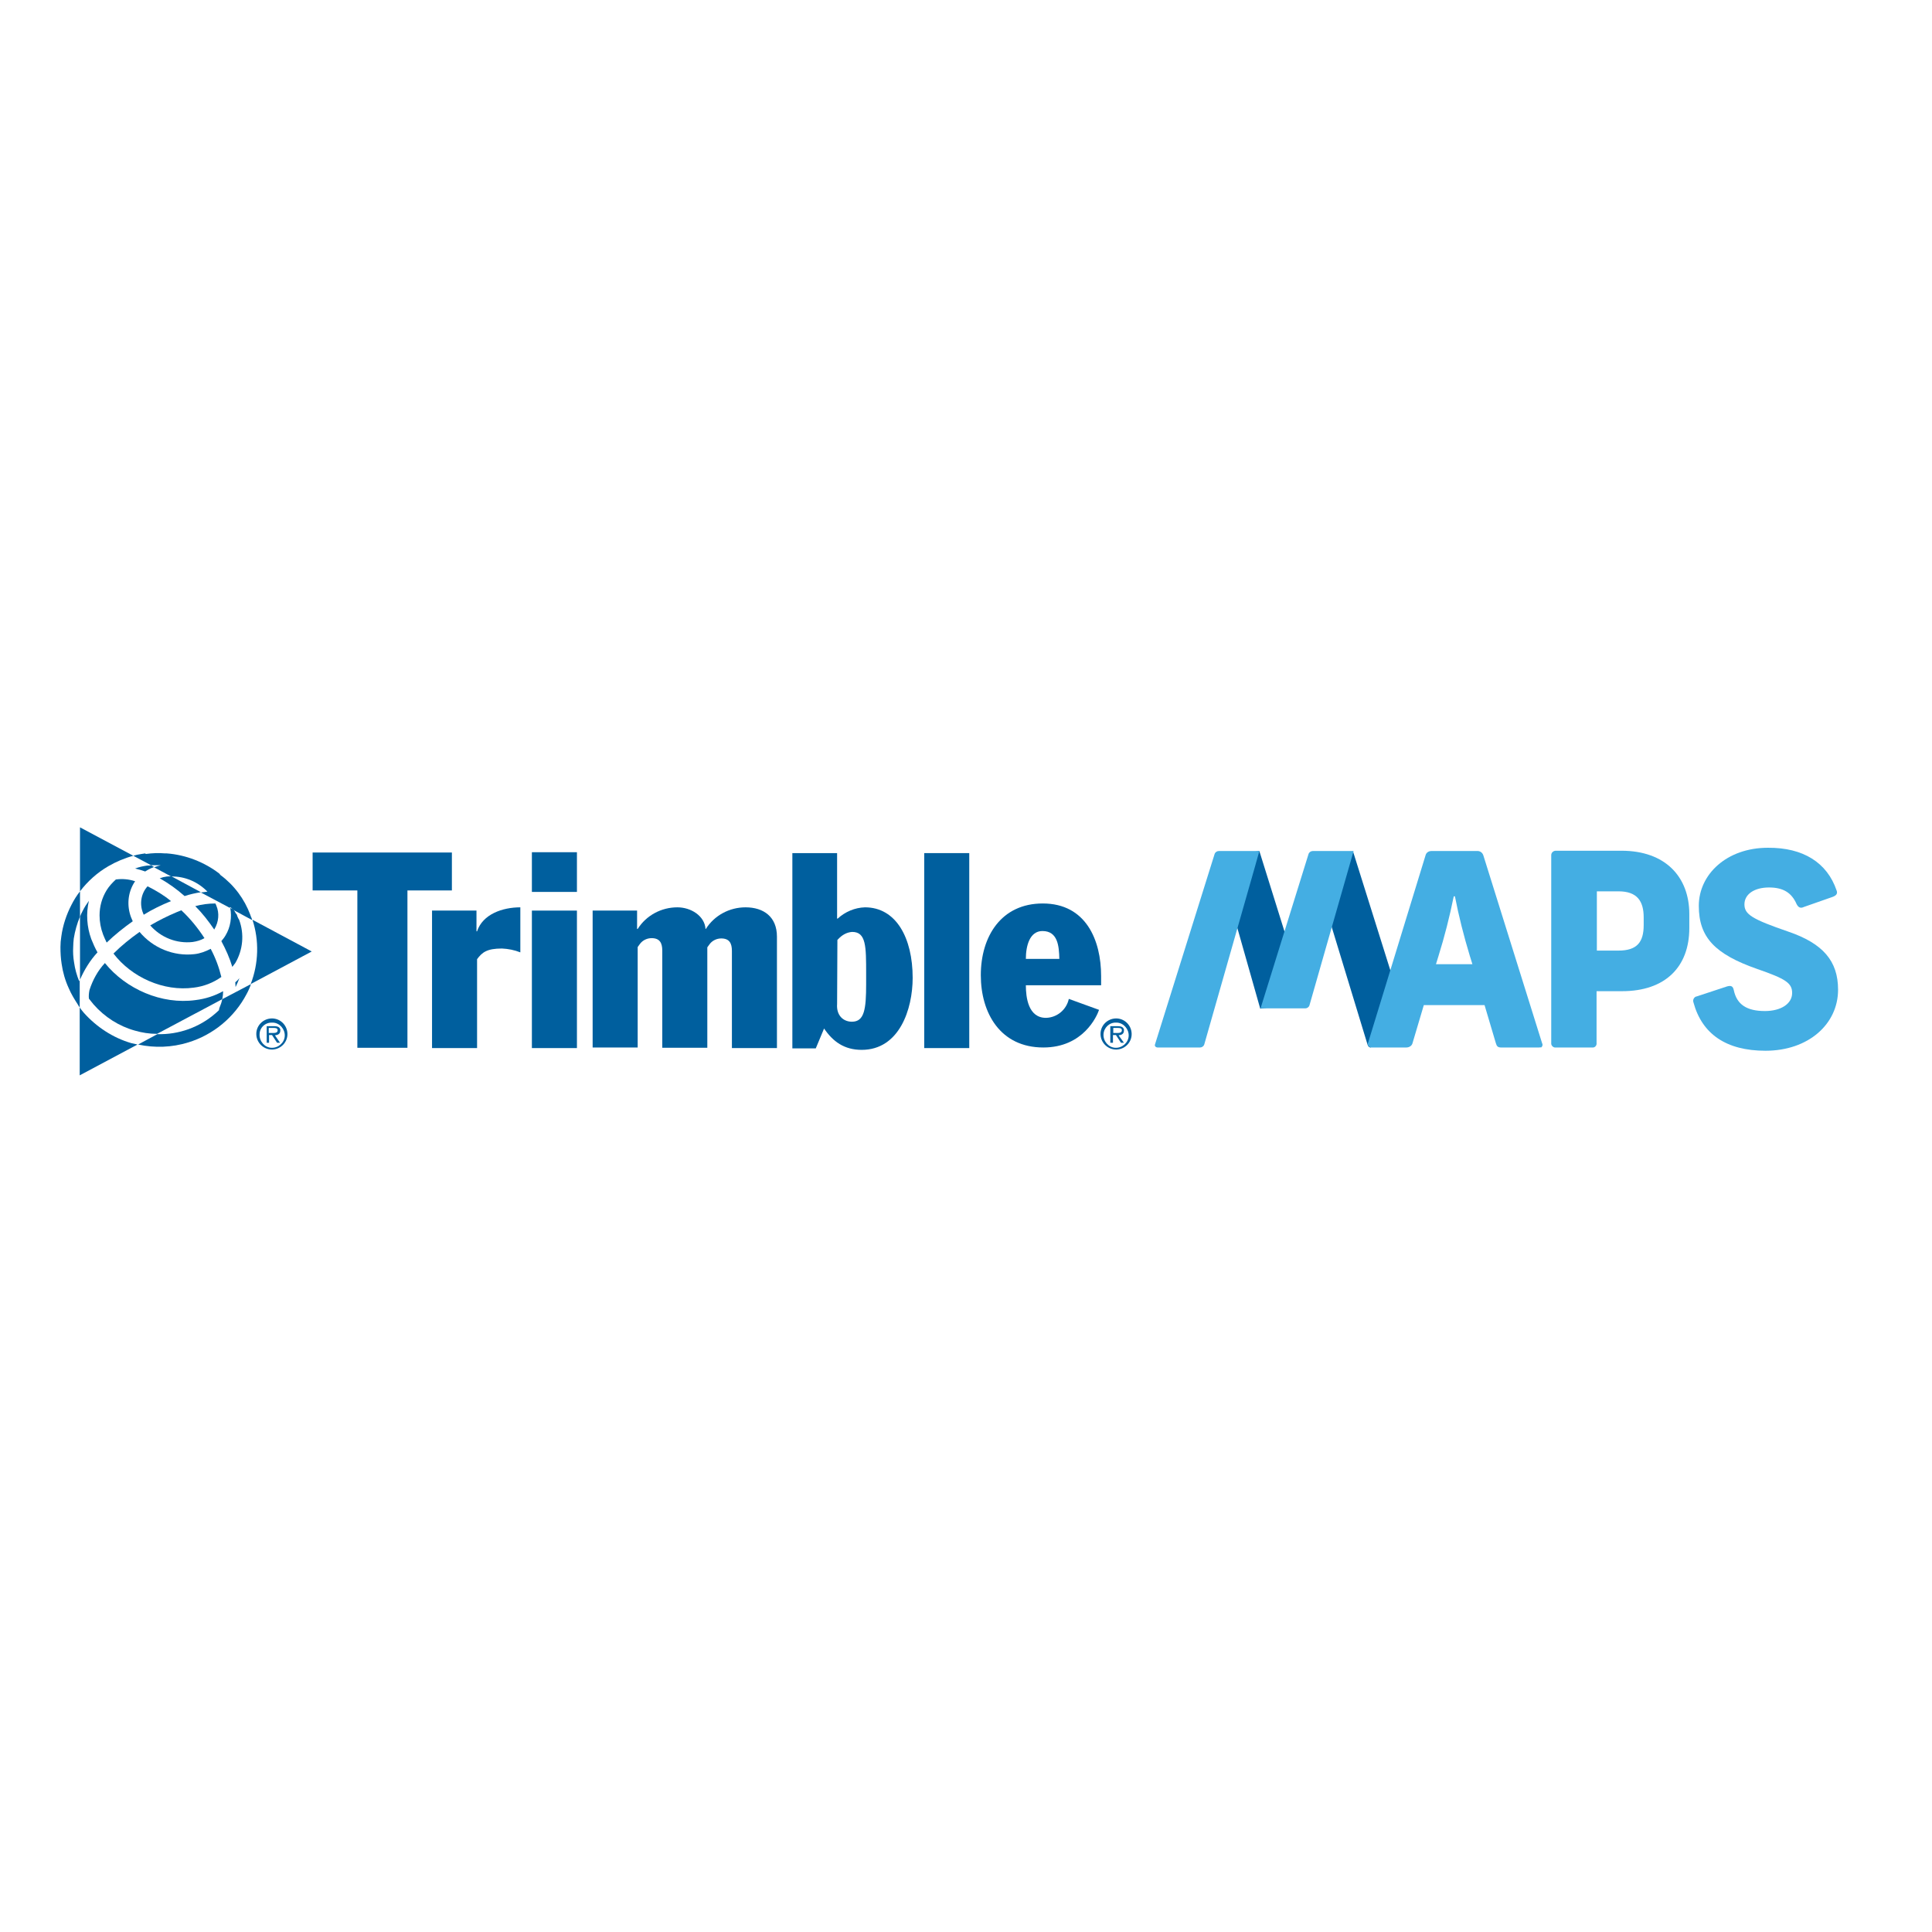 <?xml version="1.0" encoding="utf-8"?>
<!-- Generator: Adobe Illustrator 19.2.1, SVG Export Plug-In . SVG Version: 6.00 Build 0)  -->
<svg version="1.1" id="layer" xmlns="http://www.w3.org/2000/svg" xmlns:xlink="http://www.w3.org/1999/xlink" x="0px" y="0px"
	 viewBox="0 0 652 652" style="enable-background:new 0 0 652 652;" xml:space="preserve">
<style type="text/css">
	.st0{fill:#005F9E;}
	.st1{fill:#44AEE3;}
</style>
<g id="Layer_2">
	<polygon class="st0" points="425,287.2 440.9,338.1 425.3,340.4 410.8,289.3 	"/>
	<path class="st1" d="M425,287.2h-13.7c-0.6,0-1.2,0.4-1.4,1l-20.1,64.2c-0.2,0.4,0,0.8,0.4,1c0.1,0,0.2,0.1,0.4,0.1H405
		c0.6,0,1.2-0.4,1.4-1l17-59.6l0,0L425,287.2z"/>
	<path class="st0" d="M473,339.4l-4-12.6l0,0l-12.4-39.5l-12.4,8.4l17.3,56.8c0.2,0.6,0.5,1,1.1,1L473,339.4z"/>
	<path class="st1" d="M453,287.2h-10c-0.6,0-1.2,0.4-1.4,1l-16.2,52.1h15.1c0.6,0,1.2-0.4,1.4-1l5.4-18.9l0,0l7.9-27.6l0,0l1.6-5.6
		L453,287.2z"/>
	<path class="st1" d="M519.4,353.5h-12.8c-1.1,0-1.5-0.4-1.8-1.5l-3.8-12.8h-20.5l-3.8,12.8c-0.2,0.9-1.1,1.5-2.1,1.5h-11.8
		c-0.6,0-1.1-0.5-1.2-1.1c0-0.2,0-0.4,0.1-0.5l19.4-63.3c0.2-0.8,1-1.4,1.9-1.4h15.4c1-0.1,1.9,0.5,2.2,1.5l19.8,63.3
		c0.3,0.5,0.2,1.1-0.3,1.5C519.9,353.4,519.6,353.5,519.4,353.5z M496.9,325.4l-0.9-2.9c-2-6.6-3.7-13.3-5-20h-0.4
		c-1.4,6.9-3.1,13.6-5.2,20.3l-0.8,2.6H496.9z"/>
	<path class="st1" d="M570.1,308.5v4.7c0,13.1-8.1,21.3-22.7,21.3h-8.6V352c0.1,0.7-0.4,1.4-1.1,1.5c-0.1,0-0.2,0-0.3,0H525
		c-0.7,0.1-1.4-0.5-1.5-1.2c0-0.1,0-0.2,0-0.2v-63.5c0-0.8,0.6-1.4,1.4-1.5c0,0,0,0,0,0h22.3C562,287.1,570.1,295.9,570.1,308.5z
		 M538.9,300.8v20h7.3c6.3,0,8.5-2.9,8.5-8.6v-2.6c0-5.5-2.2-8.8-8.5-8.8H538.9z"/>
	<path class="st1" d="M619.8,300.5c0.4,1,0,1.7-1.4,2.2l-9.7,3.4c-1,0.5-1.8,0.2-2.4-1c-1.7-3.9-4.6-5.6-9.3-5.6
		c-5,0-8.3,2.3-8.3,5.7s2.6,5,14.8,9.2c11.7,4,16.8,9.9,16.8,19.6c0,11.6-10,20.6-24.5,20.6c-13.2,0-21.4-5.6-24.3-16.3
		c-0.3-0.8,0.1-1.7,0.9-2c0,0,0.1,0,0.1,0l10.3-3.4c1.4-0.4,2-0.1,2.3,1.2c1,4.9,4.4,7.1,10.5,7.1c5.5,0,9.2-2.5,9.2-6.1
		c0-3.4-2.3-4.8-11.8-8.1c-14.3-5-19.7-10.7-19.7-21.3c0-10.6,9.4-19.6,23.3-19.6C608.5,286,616.6,291.1,619.8,300.5z"/>
	<path class="st0" d="M145.9,307.3h14.9v7h0.2c1.9-5.8,8.6-8.1,14.6-8.1v15.2c-2-0.8-4.1-1.2-6.2-1.3c-5.1,0-6.7,1.3-8.4,3.6v30
		h-15.2V307.3z"/>
	<path class="st0" d="M179.5,307.3h15.2v46.4h-15.2V307.3z"/>
	<path class="st0" d="M199.8,307.3H215v6.2h0.2c2.9-4.6,8-7.3,13.4-7.3c4.6,0,9.2,2.9,9.5,7.3h0.1c2.9-4.6,8-7.3,13.4-7.3
		c6.1,0,10.6,3.2,10.6,9.9v37.6H247v-32.8c0-2.5-0.8-4.2-3.6-4.2c-1.5,0-3,0.7-3.9,1.9l-0.8,1.1v33.9h-15.2v-32.8
		c0-2.5-0.8-4.2-3.6-4.2c-1.5,0-3,0.7-3.9,1.9l-0.8,1.1v33.9h-15.2V307.3z"/>
	<path class="st0" d="M267.3,287.9h15.2V310h0.2c2.5-2.3,5.8-3.7,9.2-3.8c10.5,0,16.1,10.3,16.1,23.8c0,10.6-4.5,24.3-17.2,24.3
		c-5.9,0-9.7-2.8-12.7-7.2l-2.8,6.7h-7.9V287.9z M282.5,338.8c-0.3,3.9,2.1,6,5,6c4.2,0,4.8-4.2,4.8-12.7v-3.5
		c0-9.2,0-14.1-4.7-14.1c-1.6,0.1-3,0.8-4.2,1.9l-0.8,0.8L282.5,338.8z"/>
	<path class="st0" d="M311.9,287.9h15.2v65.8h-15.2V287.9z"/>
	<path class="st0" d="M346.2,332.5c0,4.1,0.8,11,6.8,11c3.7-0.1,6.9-2.7,7.7-6.4l10.2,3.7c-0.7,2.1-5.3,12.7-18.8,12.7
		c-14.5,0-21.1-11.6-21.1-24.4c0-13.1,6.9-24.2,20.9-24.2c14.6,0,19.7,12.4,19.7,24.5v3.1L346.2,332.5z M357.5,323.6
		c-0.1-4.3-0.5-9.4-5.7-9.4c-4.3,0-5.6,5-5.6,9.4H357.5z"/>
	<rect x="179.5" y="287.6" class="st0" width="15.2" height="13.4"/>
	<path class="st0" d="M105.5,287.7h47v12.8h-15v53.1h-16.9v-53.1h-15.1V287.7z"/>
	<path class="st0" d="M75,337.2c-0.2,1-0.5,1.9-0.9,2.8c-0.1,0.3-0.2,0.6-0.2,0.9c-0.6,0.6-1.1,1-1.2,1.1c-5.4,4.7-12.4,7.2-19.6,7
		l-6.5,3.5c5.6,1.2,11.4,1,16.9-0.7c8.5-2.6,15.6-8.5,19.7-16.3c0.6-1.1,1.1-2.2,1.5-3.4L75,337.2z"/>
	<path class="st0" d="M52.2,292h0.7h1.3c-0.7,0.2-1.5,0.4-2.2,0.7l5.8,3.1c4.6-0.1,9,1.8,12.2,5.1c-0.7,0.1-1.4,0.2-2.2,0.3l9.8,5.2
		c0-0.1,0-0.2,0-0.3c0.4,0.2,0.7,0.5,1,0.9l6.5,3.5c-0.1-0.2-0.1-0.5-0.2-0.7c-0.1-0.1-0.1-0.3-0.2-0.4c-0.1-0.2-0.1-0.4-0.2-0.6
		c-2-5.4-5.5-10.1-10.1-13.5c-0.1-0.2-0.3-0.3-0.4-0.5c-5.1-3.9-11.3-6.3-17.7-6.8h-0.6c-2.2-0.2-4.3-0.1-6.5,0.2L49,288
		c-0.9,0.1-1.7,0.3-2.4,0.4c-0.7,0.1-1.1,0.3-1.6,0.4l6,3.2C51.3,292,51.8,292,52.2,292z"/>
	<path class="st0" d="M26.7,331.1c-0.8-2-1.4-4.1-1.7-6.3c-0.3-1.7-0.4-3.5-0.3-5.2c0-1,0.1-1.9,0.2-2.9c0.4-2.5,1.1-5,2.1-7.4v-8.5
		c-1.1,1.4-2.1,3-2.9,4.6c-1.7,3.3-2.9,6.9-3.4,10.6c-0.2,1.2-0.3,2.4-0.3,3.6c0,1.9,0.1,3.8,0.4,5.7c0.4,2.8,1.2,5.6,2.4,8.2
		c0.8,1.9,1.9,3.7,3,5.4c0.1,0.2,0.2,0.3,0.3,0.5c0.1,0.2,0.3,0.4,0.4,0.6v-9.4C26.9,330.8,26.8,331,26.7,331.1z"/>
	<path class="st0" d="M76.1,315.7c-0.4,0.7-0.9,1.3-1.4,1.9c1.5,2.8,2.8,5.7,3.7,8.7c0.3-0.4,0.7-0.9,1-1.3
		c2.6-4.4,3.1-9.8,1.3-14.6c-0.1-0.2-0.2-0.3-0.3-0.5c-0.2-0.4-0.4-0.9-0.5-1.3c-0.2-0.2-0.4-0.4-0.5-0.7c-0.2-0.4-0.4-0.7-0.7-1
		l-1-0.5C78.3,309.5,77.8,312.9,76.1,315.7z"/>
	<path class="st0" d="M50,292.1c-0.1,0-0.2,0-0.3,0c-1.4,0.2-2.8,0.5-4.1,1c1.2,0.3,2.3,0.6,3.4,1c0.9-0.6,1.9-1.1,3-1.5l-1-0.6
		C50.6,292.1,50.3,292.1,50,292.1z"/>
	<path class="st0" d="M84.6,332.1l20.6-11l-20-10.7C87.5,317.4,87.3,325.1,84.6,332.1z"/>
	<path class="st0" d="M56.3,295.8L56.3,295.8c-0.8,0.1-1.6,0.3-2.4,0.6c3,1.7,5.8,3.7,8.4,6c1.8-0.6,3.6-1,5.5-1.3l-10-5.4
		C57.3,295.7,56.8,295.8,56.3,295.8z"/>
	<path class="st0" d="M66,337.5c-11.4,1.6-23.5-3.7-30.6-12.5c-2.4,2.6-4.1,5.7-5.2,9.1c-0.2,1-0.3,1.9-0.2,2.9c0.5,0.6,1,1.3,1.6,2
		c3.7,4.2,8.5,7.3,13.9,8.8c2.4,0.7,4.9,1.1,7.5,1.1l22-11.7c0.2-0.9,0.3-1.8,0.3-2.7C72.4,336.1,69.3,337.1,66,337.5z"/>
	<path class="st0" d="M36,318.1c2.7-2.6,5.7-5,8.8-7.2c-0.2-0.5-0.4-0.9-0.6-1.4l0,0c-1.4-3.8-1.1-8,1-11.5c0.1-0.2,0.3-0.4,0.4-0.6
		c-2.1-0.7-4.3-0.9-6.5-0.6c-1.2,1.1-2.3,2.3-3.1,3.6c-1.6,2.6-2.4,5.5-2.4,8.5c0,2.2,0.4,4.4,1.2,6.5
		C35.2,316.4,35.6,317.3,36,318.1z"/>
	<path class="st0" d="M48.3,308.2c0.1,0.2,0.1,0.3,0.2,0.5c2.9-1.8,6-3.3,9.2-4.6c-2.4-2-5.1-3.6-7.9-5
		C47.6,301.5,47,305.1,48.3,308.2L48.3,308.2z"/>
	<path class="st0" d="M65,317.9c1.4-0.2,2.8-0.6,4-1.3c-2.2-3.4-4.8-6.6-7.8-9.4c-0.5,0.2-1,0.4-1.5,0.6c-3.1,1.3-6.1,2.8-9,4.5
		C54.3,316.4,59.6,318.5,65,317.9z"/>
	<path class="st0" d="M36.6,292.3c2.6-1.5,5.4-2.7,8.4-3.5l-18-9.6v21.6C29.6,297.4,32.8,294.5,36.6,292.3z"/>
	<path class="st0" d="M72.4,313.5c1.4-2.4,1.7-5.3,0.6-7.9l0,0c-0.1-0.2-0.2-0.5-0.3-0.7c-2.3,0-4.6,0.3-6.8,0.9
		c2.4,2.4,4.5,5.1,6.4,7.9C72.3,313.6,72.4,313.6,72.4,313.5z"/>
	<path class="st0" d="M65.4,333.3c3.3-0.4,6.5-1.6,9.3-3.6c-0.8-3.3-2-6.5-3.6-9.5c-1.7,0.9-3.6,1.6-5.5,1.8c-7,0.8-14-2.1-18.5-7.5
		c-3.1,2.2-6.1,4.6-8.8,7.3C44.4,329.8,55.2,334.7,65.4,333.3z"/>
	<path class="st0" d="M32.9,321.4c-0.8-1.4-1.5-3-2.1-4.5l0,0c-1.5-4.1-1.8-8.6-0.8-12.9c-0.8,1.1-1.5,2.2-2.1,3.4l0,0
		c-0.4,0.7-0.7,1.4-0.9,2v21.2C28.5,327.2,30.4,324.1,32.9,321.4z"/>
	<path class="st0" d="M80.8,330.1c-0.4,0.5-0.9,1-1.4,1.4c0,0.5,0.1,1,0.1,1.6C80,332.1,80.4,331.1,80.8,330.1z"/>
	<path class="st0" d="M28.3,341.8c-0.5-0.6-1-1.2-1.4-1.8v22.9l19.5-10.4c-0.7-0.2-1.4-0.3-2.2-0.5
		C38.1,350.2,32.6,346.6,28.3,341.8z"/>
	<path class="st0" d="M86.5,349.1c-0.1-2.9,2.2-5.3,5.1-5.4s5.3,2.2,5.4,5.1c0.1,2.9-2.2,5.3-5.1,5.4c0,0-0.1,0-0.1,0
		C88.9,354.2,86.6,351.9,86.5,349.1z M87.6,349.1c-0.1,2.3,1.7,4.4,4,4.5s4.4-1.7,4.5-4c0.1-2.3-1.7-4.4-4-4.5c-0.1,0-0.1,0-0.2,0
		C89.5,345,87.6,346.8,87.6,349.1L87.6,349.1z M94.5,351.9h-1l-1.7-2.6h-1v2.6h-0.8v-5.6h2.6c0.5,0,1,0.1,1.4,0.3
		c0.4,0.3,0.7,0.7,0.6,1.2c0,1.1-0.8,1.5-1.8,1.6L94.5,351.9z M91.7,348.6c0.8,0,2,0.1,2-0.9c0-0.7-0.6-0.8-1.4-0.8h-1.6v1.7
		L91.7,348.6z"/>
	<path class="st0" d="M371.4,349.1c-0.1-2.9,2.2-5.3,5.1-5.4c2.9-0.1,5.3,2.2,5.4,5.1c0.1,2.9-2.2,5.3-5.1,5.4c0,0-0.1,0-0.1,0
		C373.8,354.2,371.5,351.9,371.4,349.1z M372.4,349.1c-0.1,2.3,1.7,4.4,4,4.5c2.3,0.1,4.4-1.7,4.5-4c0.1-2.3-1.7-4.4-4-4.5
		c-0.1,0-0.1,0-0.2,0C374.4,345,372.5,346.8,372.4,349.1L372.4,349.1z M379.3,351.9h-1l-1.7-2.6h-1v2.6h-0.9v-5.6h2.6
		c0.5,0,1,0.1,1.4,0.3c0.4,0.3,0.7,0.7,0.6,1.2c0,1.1-0.8,1.5-1.8,1.6L379.3,351.9z M376.6,348.6c0.8,0,2,0.1,2-0.9
		c0-0.7-0.6-0.8-1.4-0.8h-1.5v1.7L376.6,348.6z"/>
</g>
</svg>
